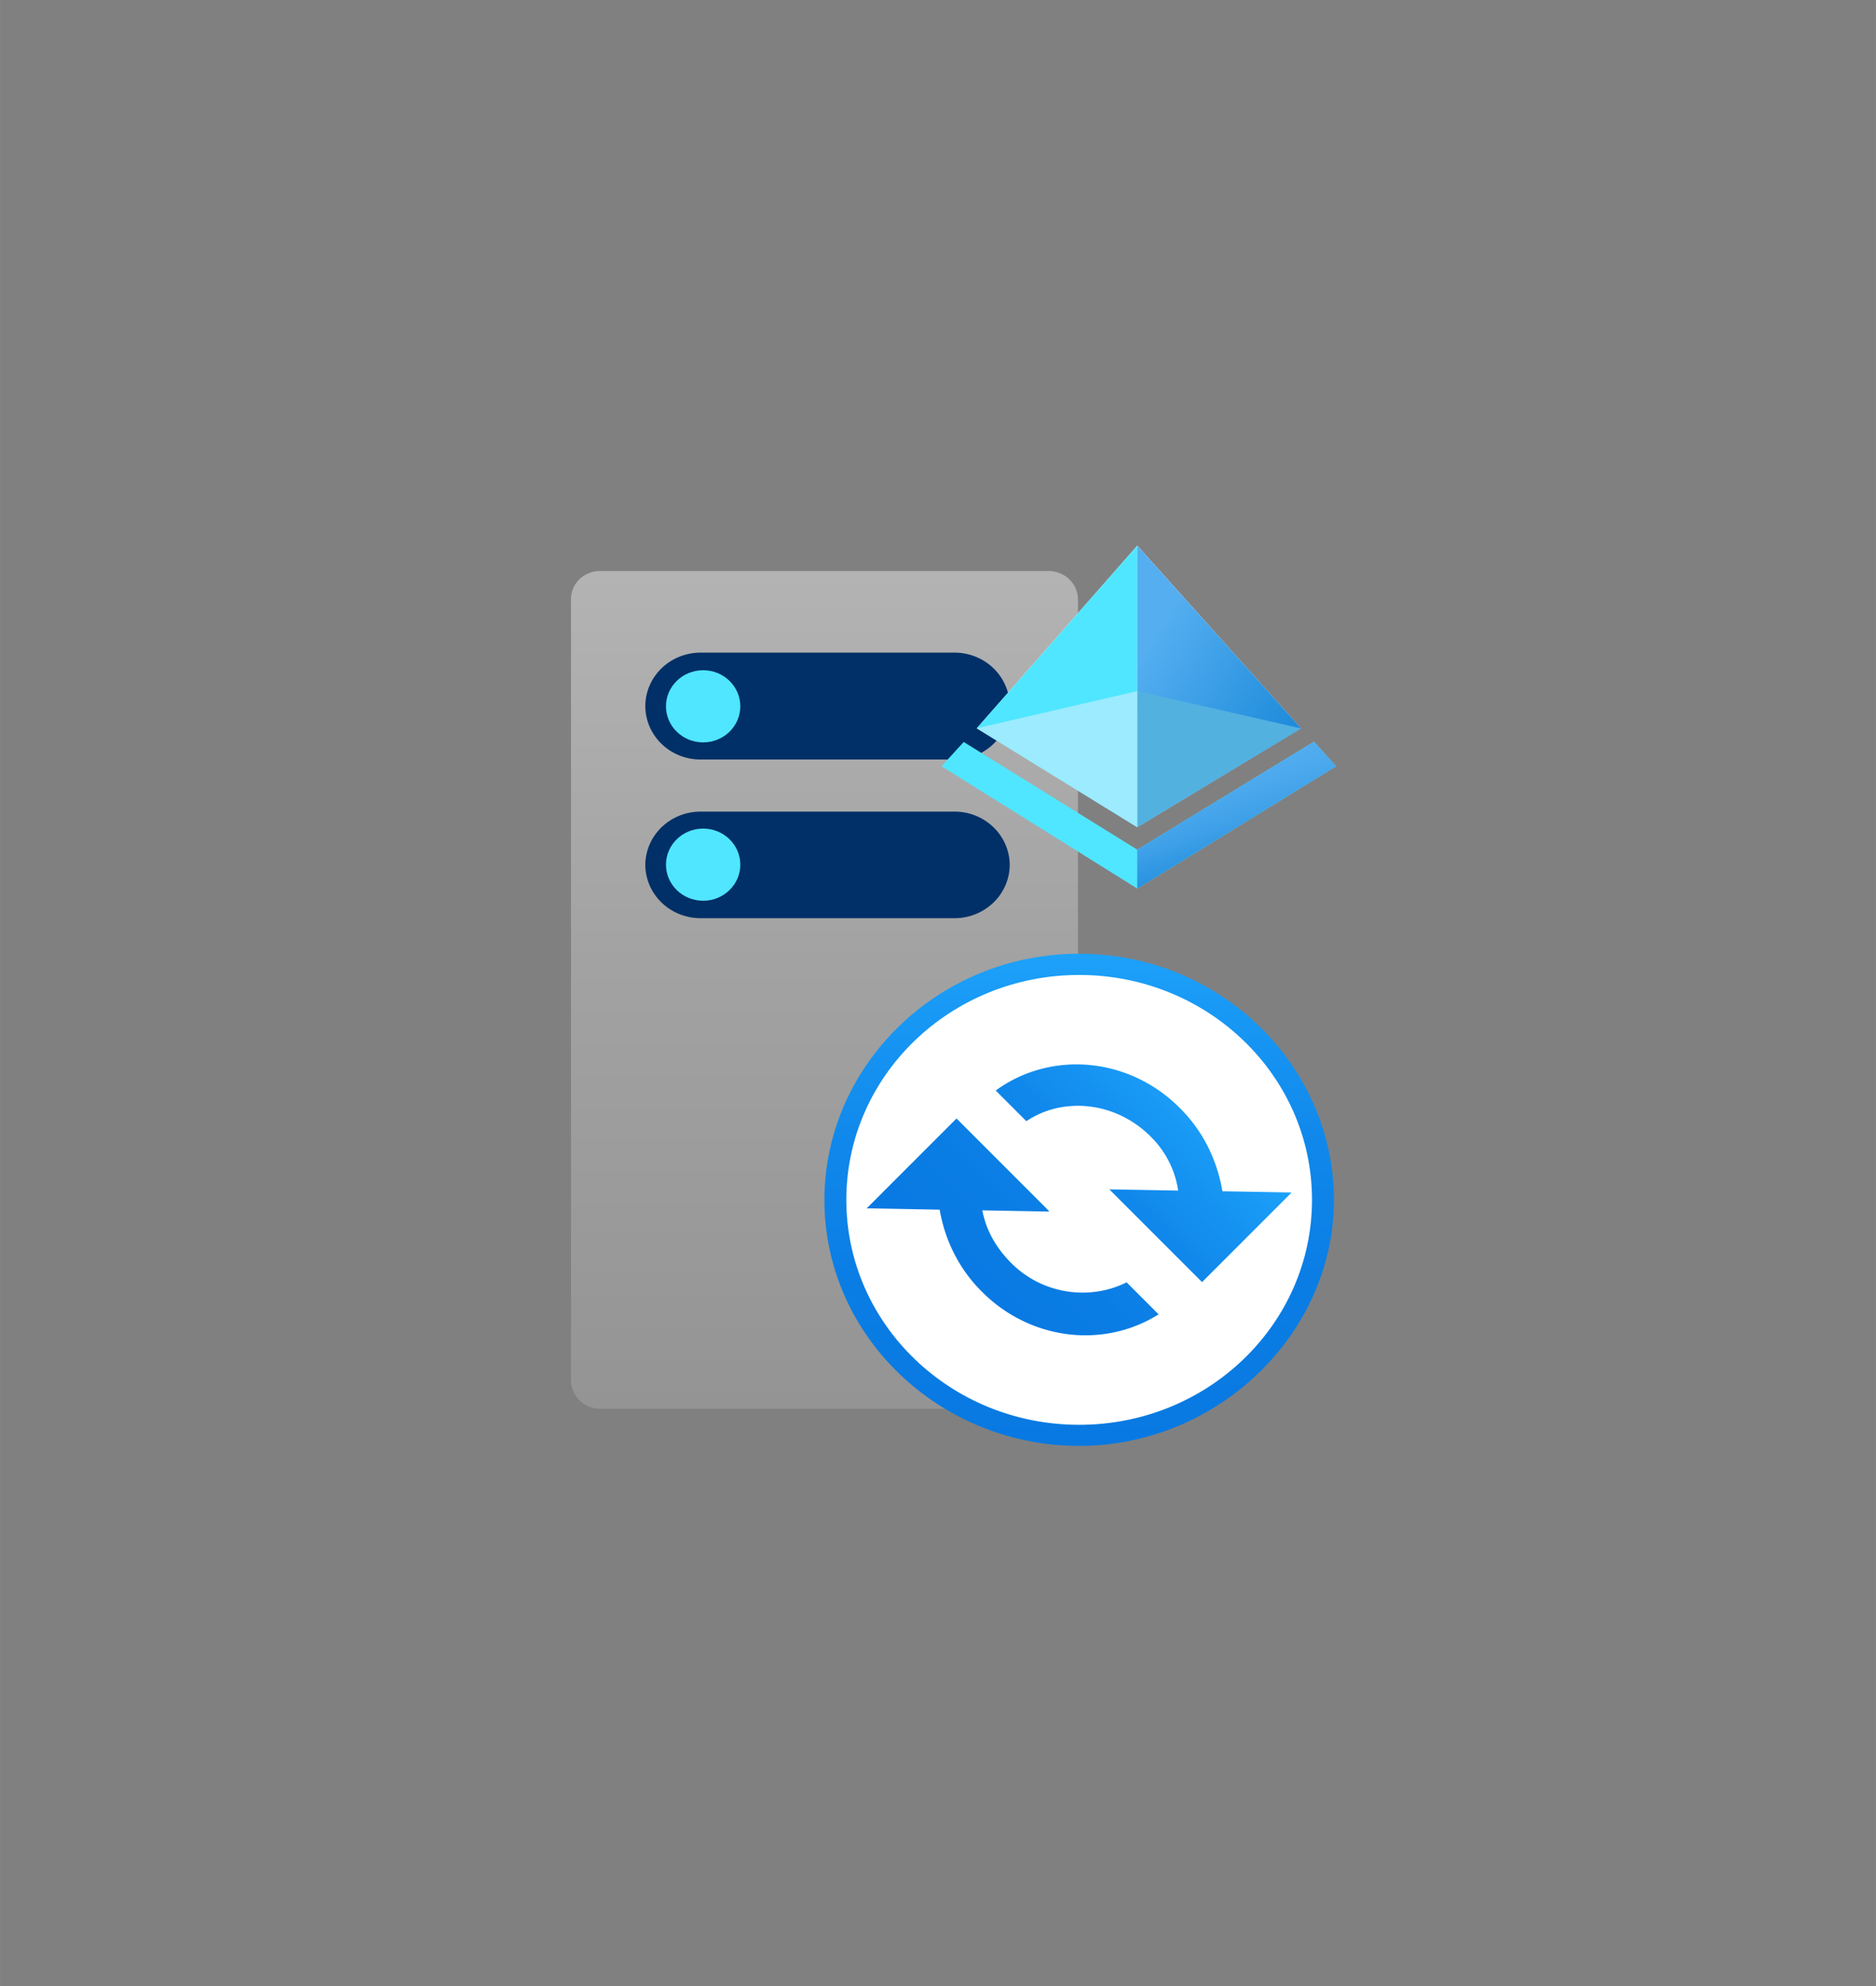<?xml version="1.0" encoding="UTF-8" standalone="no"?>
<!DOCTYPE svg PUBLIC "-//W3C//DTD SVG 1.1//EN" "http://www.w3.org/Graphics/SVG/1.1/DTD/svg11.dtd">
<!-- Generated by Microsoft Visio, SVG Export Azure Active Directory Sync Standby.svg Page-1 -->
<svg xmlns="http://www.w3.org/2000/svg" xmlns:xlink="http://www.w3.org/1999/xlink" xmlns:ev="http://www.w3.org/2001/xml-events"
		width="1.641in" height="1.737in" viewBox="0 0 118.149 125.064" xml:space="preserve" color-interpolation-filters="sRGB"
		class="st12">
	<rect x="0" y="0" width="118.149" height="125.064" fill="#808080" stroke="none"/>
	<style type="text/css">
	<![CDATA[
		.st1 {fill:url(#grad0-11);stroke:none;stroke-linecap:butt;stroke-width:35.959}
		.st2 {fill:#003067;stroke:none;stroke-linecap:butt;stroke-width:35.959}
		.st3 {fill:#50e6ff;stroke:none;stroke-linecap:butt;stroke-width:35.959}
		.st4 {fill:url(#grad0-31);stroke:none;stroke-linecap:butt;stroke-width:34}
		.st5 {fill:#ffffff;stroke:none;stroke-linecap:round;stroke-linejoin:round;stroke-width:0.75}
		.st6 {fill:#50e6ff;stroke:none;stroke-linecap:butt;stroke-width:34}
		.st7 {fill:#ffffff;stroke:none;stroke-linecap:butt;stroke-width:34}
		.st8 {fill:url(#grad0-55);stroke:none;stroke-linecap:butt;stroke-width:34}
		.st9 {fill:#53b1e0;stroke:none;stroke-linecap:butt;stroke-width:34}
		.st10 {fill:#9cebff;stroke:none;stroke-linecap:butt;stroke-width:34}
		.st11 {fill:url(#grad0-66);stroke:none;stroke-linecap:butt;stroke-width:34}
		.st12 {fill:none;fill-rule:evenodd;font-size:12px;overflow:visible;stroke-linecap:square;stroke-miterlimit:3}
	]]>
	</style>

	<defs id="Patterns_And_Gradients">
		<linearGradient id="grad0-11" x1="0" y1="0" x2="1" y2="0" gradientTransform="rotate(-90 0.5 0.5)">
			<stop offset="0" stop-color="#949494" stop-opacity="1"/>
			<stop offset="0.53" stop-color="#a2a2a2" stop-opacity="1"/>
			<stop offset="1" stop-color="#b3b3b3" stop-opacity="1"/>
		</linearGradient>
		<linearGradient id="grad0-31" x1="0" y1="0" x2="1" y2="0" gradientTransform="rotate(-90 0.5 0.5)">
			<stop offset="0" stop-color="#0879e2" stop-opacity="1"/>
			<stop offset="0.325" stop-color="#0a7de4" stop-opacity="1"/>
			<stop offset="0.62" stop-color="#1088eb" stop-opacity="1"/>
			<stop offset="0.91" stop-color="#199af6" stop-opacity="1"/>
			<stop offset="1" stop-color="#1da2fa" stop-opacity="1"/>
		</linearGradient>
		<linearGradient id="grad0-55" x1="0" y1="0" x2="1" y2="0" gradientTransform="rotate(-133.548 0.5 0.5)">
			<stop offset="0" stop-color="#1988d9" stop-opacity="1"/>
			<stop offset="0.9" stop-color="#54aef0" stop-opacity="1"/>
		</linearGradient>
		<linearGradient id="grad0-66" x1="0" y1="0" x2="1" y2="0" gradientTransform="rotate(65.835 0.5 0.5)">
			<stop offset="0.1" stop-color="#54aef0" stop-opacity="1"/>
			<stop offset="0.29" stop-color="#4fabee" stop-opacity="1"/>
			<stop offset="0.51" stop-color="#41a2e9" stop-opacity="1"/>
			<stop offset="0.74" stop-color="#2a93e0" stop-opacity="1"/>
			<stop offset="0.88" stop-color="#1988d9" stop-opacity="1"/>
		</linearGradient>
	</defs>
	<g>
		<title>Page-1</title>
		<g id="group15053-1" transform="translate(35.96,-34.016)">
			<title>Azure Active Directory Sync Standby.15053</title>
			<g id="group15054-2">
				<title>Page-1</title>
				<g id="group15055-3">
					<title>Sheet.15055</title>
					<g id="group15056-4" transform="translate(2.43805E-13,-2.339)">
						<title>Sheet.15056</title>
						<g id="group15057-5">
							<title>Icon-databases-136.149</title>
							<g id="group15058-6">
								<title>path4-5</title>
								<g id="group15059-7">
									<title>Sheet.15059</title>
									<g id="shape15060-8">
										<title>Sheet.15060</title>
										<path d="M31.93 123.27 A1.886 1.83 -180 0 1 30.08 125.06 L1.85 125.06 A1.853 1.799
													 -180 0 1 -0 123.27 L0 74.11 A1.821 1.767 -180 0 1 1.85 72.31 L30.08 72.31
													 A1.853 1.799 -180 0 1 31.93 74.11 L31.93 123.27 Z" class="st1"/>
									</g>
								</g>
							</g>
							<g id="group15061-12" transform="translate(4.681,-30.89)">
								<title>path6-7</title>
								<g id="group15062-13">
									<title>Sheet.15062</title>
									<g id="shape15063-14">
										<title>Sheet.15063</title>
										<path d="M-0 121.7 A3.479 3.376 -180 0 1 3.45 118.35 L19.37 118.35 A3.479 3.376 -180
													 0 1 22.95 121.7 A3.479 3.376 -180 0 1 19.37 125.06 L3.45 125.06 A3.479
													 3.376 -180 0 1 -0 121.7 ZM0 111.72 A3.479 3.376 -180 0 1 3.45 108.34 L19.37
													 108.34 A3.479 3.376 -180 0 1 22.95 111.72 A3.479 3.376 -180 0 1 19.37
													 115.07 L3.45 115.07 A3.479 3.376 -180 0 1 -0 111.72 Z" class="st2"/>
									</g>
								</g>
							</g>
							<g id="group15064-16" transform="translate(5.982,-41.963)">
								<title>circle8-5</title>
								<g id="group15065-17">
									<title>Sheet.15065</title>
									<g id="shape15066-18">
										<title>Sheet.15066</title>
										<ellipse cx="2.341" cy="122.792" rx="2.341" ry="2.272" class="st3"/>
									</g>
								</g>
							</g>
							<g id="group15067-20" transform="translate(5.982,-31.992)">
								<title>circle10-2</title>
								<g id="group15068-21">
									<title>Sheet.15068</title>
									<g id="shape15069-22">
										<title>Sheet.15069</title>
										<ellipse cx="2.341" cy="122.792" rx="2.341" ry="2.272" class="st3"/>
									</g>
								</g>
							</g>
						</g>
					</g>
					<g id="group15070-24" transform="translate(15.961,-2.84217E-13)">
						<title>Sheet.15070</title>
						<g id="group15071-25">
							<title>Sheet.15071</title>
							<g id="group15072-26">
								<title>g8</title>
								<g id="group15073-27">
									<title>path6</title>
									<g id="shape15074-28">
										<title>Sheet.15074</title>
										<path d="M16.04 94.07 C7.12 94.07 0 101.14 0 109.57 C0 118.19 7.31 125.06 16.04 125.06 C24.77
													 125.06 32.09 118 32.09 109.57 C32.09 101.14 24.96 94.07 16.04 94.07 ZM16.04
													 96.12 C23.75 96.12 29.97 102.13 29.97 109.57 C29.97 117.01 23.68 123.02 16.04
													 123.02 C8.41 123.02 2.12 116.94 2.12 109.57 C2.12 102.19 8.34 96.12 16.04 96.12
													 Z" class="st4"/>
									</g>
								</g>
							</g>
							<g id="group15075-32" transform="translate(1.38,-1.332)">
								<title>Sheet.15075</title>
								<g id="shape15076-33">
									<title>Sheet.15076</title>
									<ellipse cx="14.664" cy="110.901" rx="14.664" ry="14.163" class="st5"/>
								</g>
							</g>
						</g>
						<g id="group15077-35" transform="translate(91.096,21.672) rotate(45)">
							<title>g8</title>
							<g id="group15078-36">
								<title>path6</title>
								<g id="shape15079-37" transform="translate(18.217,-1.56319E-13) scale(-1,1)">
									<title>Sheet.15079</title>
									<path d="M8.78 106.65 L8.68 106.65 C6.61 106.65 4.69 107.35 3.14 108.46 L0 105.43 L0 113.41 L8.26
												 113.41 L5.14 110.4 A5.847 5.647 0 0 1 8.78 109.22 C11.88 109.22 14.45 111.32
												 14.99 114.07 L17.72 114.07 A9.023 8.715 -180 0 0 8.78 106.65 ZM18.12 117.06
												 L9.96 117.06 L10 117.09 L9.96 117.09 L12.98 120 C11.96 120.7 10.73 121.06 9.34 121.06
												 C6.55 121.06 4.17 119.24 3.35 116.78 L0.5 116.78 A9.038 8.73 -180 0 0 9.34
												 123.64 L9.44 123.64 C11.48 123.64 13.37 122.96 14.91 121.87 L18.22 125.06 L18.22
												 117.06 L18.12 117.06 Z" class="st4"/>
								</g>
							</g>
						</g>
					</g>
					<g id="group15080-40" transform="translate(23.334,-35.094)">
						<title>Azure Active Directory</title>
						<g id="group15081-41">
							<title>Sheet.15081</title>
							<g id="group15082-42">
								<title>Sheet.15082</title>
								<g id="shape15083-43">
									<title>Sheet.15083</title>
									<path d="M1.4 115.83 L12.33 122.61 L23.46 115.81 L24.85 117.36 L12.33 125.06 L0 117.36 L1.4 115.83
												 Z" class="st6"/>
								</g>
							</g>
							<g id="group15084-45" transform="translate(2.223,-3.864)">
								<title>Sheet.15084</title>
								<g id="shape15085-46">
									<title>Sheet.15085</title>
									<path d="M0 118.83 L10.11 107.33 L20.42 118.84 L10.11 125.06 L0 118.83 Z" class="st7"/>
								</g>
							</g>
							<g id="group15086-48" transform="translate(2.223,-3.864)">
								<title>Sheet.15086</title>
								<g id="shape15087-49">
									<title>Sheet.15087</title>
									<path d="M10.11 107.33 L10.11 125.06 L0 118.83 L10.11 107.33 Z" class="st6"/>
								</g>
							</g>
							<g id="group15088-51" transform="translate(12.329,-3.864)">
								<title>Sheet.15088</title>
								<g id="shape15089-52">
									<title>Sheet.15089</title>
									<path d="M0 107.33 L0 125.06 L10.32 118.84 L0 107.33 Z" class="st8"/>
								</g>
							</g>
							<g id="group15090-56" transform="translate(12.329,-3.864)">
								<title>Sheet.15090</title>
								<g id="shape15091-57">
									<title>Sheet.15091</title>
									<path d="M0 116.49 L10.32 118.84 L0 125.06 L0 116.49 Z" class="st9"/>
								</g>
							</g>
							<g id="group15092-59" transform="translate(2.223,-3.864)">
								<title>Sheet.15092</title>
								<g id="shape15093-60">
									<title>Sheet.15093</title>
									<path d="M10.11 125.06 L0 118.83 L10.11 116.49 L10.11 125.06 Z" class="st10"/>
								</g>
							</g>
							<g id="group15094-62" transform="translate(12.329,-9.9476E-14)">
								<title>Sheet.15094</title>
								<g id="shape15095-63">
									<title>Sheet.15095</title>
									<path d="M0 125.06 L12.52 117.36 L11.13 115.81 L0 122.61 L0 125.06 Z" class="st11"/>
								</g>
							</g>
						</g>
					</g>
				</g>
			</g>
		</g>
	</g>
</svg>
